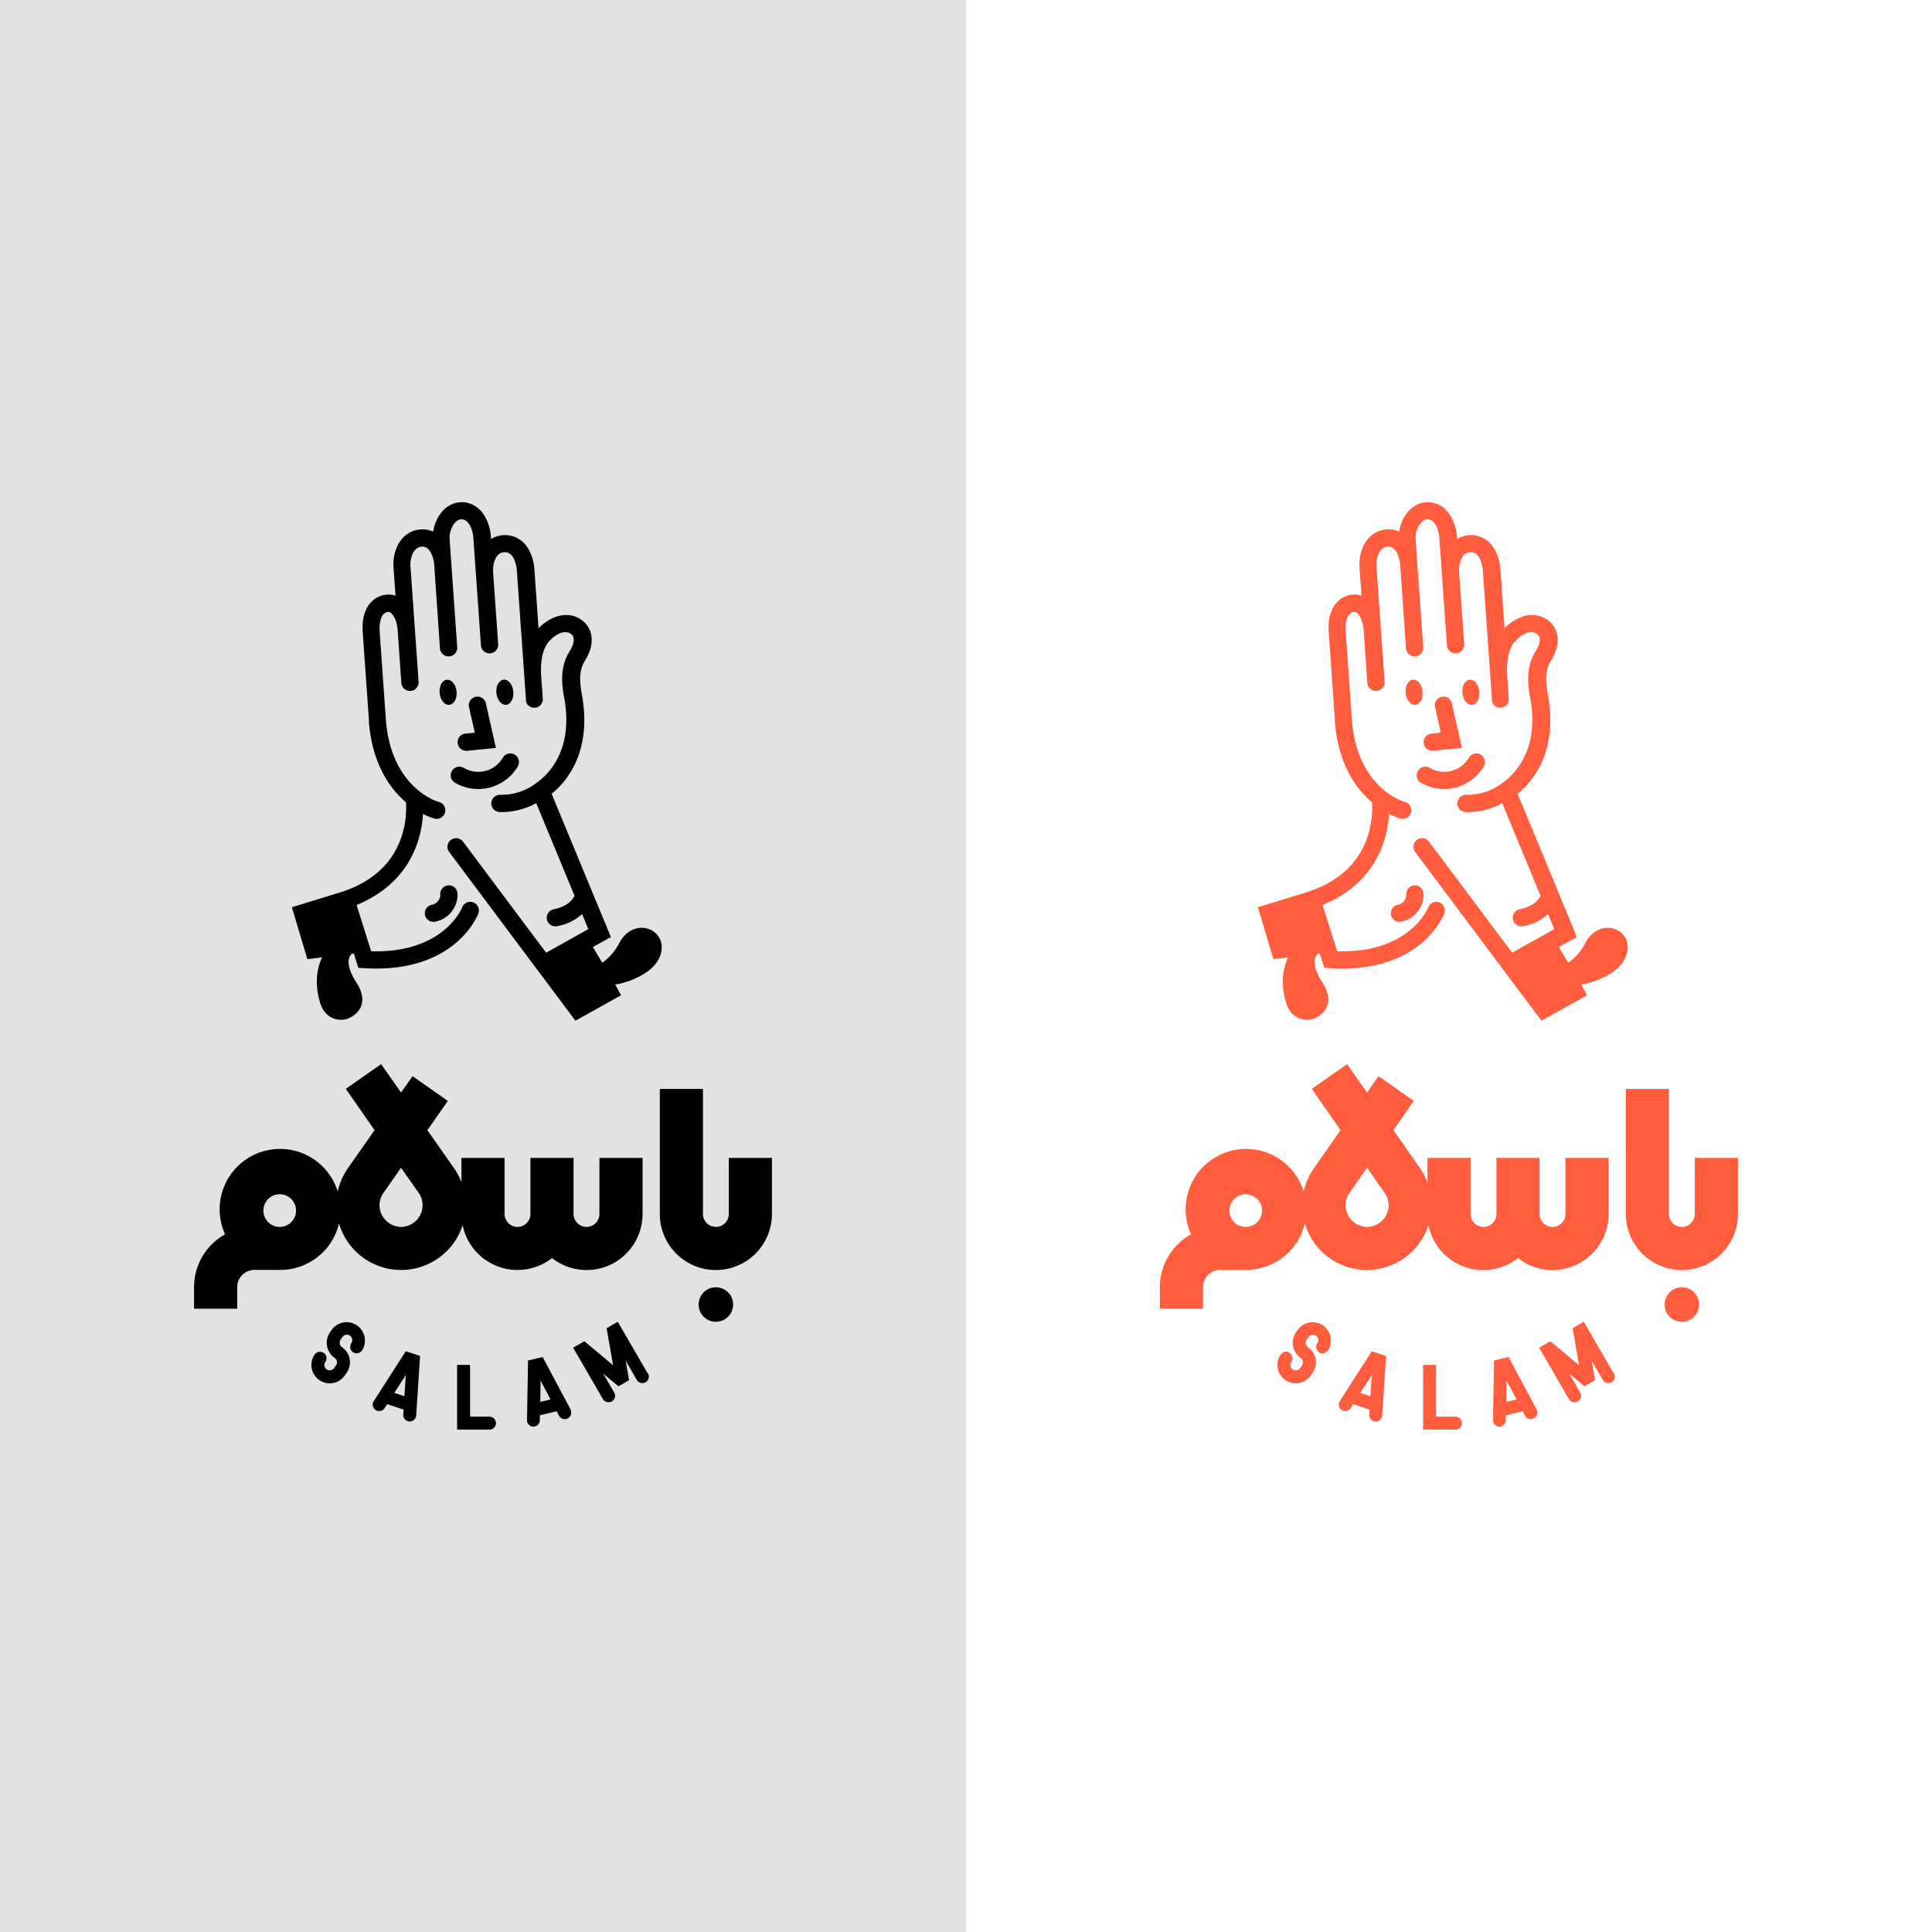 <svg xmlns="http://www.w3.org/2000/svg" viewBox="0 0 672 672"><defs><style>.cls-1{fill:#e2e2e2;}.cls-2{fill:#ff5d3e;}</style></defs><g id="Layer_3" data-name="Layer 3"><rect class="cls-1" width="336" height="672"/></g><g id="Layer_1" data-name="Layer 1"><path d="M229.35,326.25c-2.79-4.83-10.21-5.1-13.87,1.61a18.82,18.82,0,0,1-6,7l-3.26-5.45,6.26-3.49-20.61-49.83a29.62,29.62,0,0,0,3.07-2.86c4.91-5.37,10.21-15,7.62-30.69-.89-4.75-1.44-9,.87-12.68,4.18-6.68,2.15-11.7-.85-14-5.5-4.14-11.76-.94-15.26,2.66l-1.44-20.45c-.29-4.12-1.84-7.68-4.25-9.76a9.3,9.3,0,0,0-10.82-.83l-.06-.84c-.28-4-1.94-7.73-4.42-9.84a8.7,8.7,0,0,0-6.56-2.07c-5,.46-8.33,5.18-9.1,10.19a8.73,8.73,0,0,0-4.55-.75c-6.64.63-9.67,7.19-9.24,13.34l.69,9.7a7.09,7.09,0,0,0-3.21-.37c-5.5.61-8.72,5.71-8.2,13l2.16,30.61h0l0,.61a1.13,1.13,0,0,0,0,.18c1.23,14.61,7.3,23.07,12.9,27.81a31.92,31.92,0,0,1-1.25,11c-2.61,8.8-8.74,15.24-18.11,19.1l-2.51.94-17.83,5.47,5.4,18.06,5.1-.62c-1.55,3.32-2.77,8.52-.75,15.56,1.79,6.25,7.27,7,10.34,5.47,4.06-2,6.24-6.24,2.44-12.13-4.06-6.31-2.84-9.07-1.66-10.18l.68-.08,1.56,5,2.06.12c1.43.09,2.8.13,4.14.13,28,0,35.23-18.34,35.54-19.15a3,3,0,1,0-5.62-2.11c-.06.16-6.33,16-31.65,15.24l-2.44-7.75-2.63-8.34h0c18.92-7.79,22.6-23.19,23.11-31.68a21.27,21.27,0,0,0,4.1,1.66,2.88,2.88,0,0,0,.65.07,3,3,0,0,0,.64-5.93c-.17,0-16.63-4.72-18.33-28.82l-2.16-30.61c0-.64-.34-6.25,2.89-6.61a1.34,1.34,0,0,1,1.11.38c1.16,1,2.08,3.34,2.26,5.79l1.3,18.51a3,3,0,0,0,6-.42l-1.08-15.3h0l-1.74-24.67c-.19-2.63.68-6.65,3.81-7a2.73,2.73,0,0,1,2.14.65c1.23,1,2.13,3.28,2.3,5.71,0,0,0,0,0,0l2,29a3,3,0,0,0,3,2.79h.22a3,3,0,0,0,2.78-3.21l-2.64-37.44c-.23-3.25,1.69-6.75,3.8-7a2.69,2.69,0,0,1,2.12.67c1.25,1.06,2.16,3.29,2.33,5.7l2.64,37.44a3,3,0,0,0,6-.42l-1.76-24.92v-.1c-.18-2.56.68-6.72,3.75-6.94a3,3,0,0,1,2.31.71c1.18,1,2,3.19,2.19,5.65l2.64,37.33h0v.05l.54,7.57a1.88,1.88,0,0,0,0,.33,1.55,1.55,0,0,0,0,.21,2.64,2.64,0,0,0,.17.47s0,0,0,.06a3,3,0,0,0,2.21,1.67l.15,0c.11,0,.23,0,.35,0h.21a2.34,2.34,0,0,0,.26,0l.3-.05.27-.1.28-.11.24-.15a2.07,2.07,0,0,0,.25-.15c.08-.06.14-.13.21-.19a2.08,2.08,0,0,0,.21-.21,1.12,1.12,0,0,0,.17-.21,2.2,2.2,0,0,0,.17-.25,2,2,0,0,0,.13-.25c0-.09.09-.18.12-.27s0-.19.08-.29a2.3,2.3,0,0,0,.06-.28,1.67,1.67,0,0,0,0-.32,1.94,1.94,0,0,0,0-.24c-.06-1.24-.26-4-.42-6l-.12-1.72v0c-.36-5.22.46-9.32,2.37-11.85.92-1.21,5-5.24,8.09-2.9,1.33,1,1.09,3.24-.62,6-3.75,6-2.51,12.6-1.7,16.91,2.19,13.21-2.13,21.21-6.14,25.6a23.52,23.52,0,0,1-3.72,3.28,2.85,2.85,0,0,0-.59.42,19.85,19.85,0,0,1-11.81,3.65,3,3,0,1,0-.45,6c.46,0,.92,0,1.39,0a25,25,0,0,0,11.45-3.09l13.32,32.22c-.54,1.14-2.28,3.69-7.16,4.67a3,3,0,1,0,1.18,5.88,17,17,0,0,0,8.6-4.21l2.17,5.24-1.74,1h0l-7.93,4.42-5,2.8-28.91-38.63a3,3,0,0,0-4.81,3.6l28.43,38h0l15.49,20.68,15.87-8.85L214,342.46a27.81,27.81,0,0,0,10.67-4.16C230.79,334.15,230.85,328.85,229.35,326.25Z"/><path d="M153.14,311a3.59,3.59,0,0,1-2.92,3.7,3,3,0,0,0,.53,5.95,2.56,2.56,0,0,0,.55-.05,9.61,9.61,0,0,0,7.84-9.7,3,3,0,0,0-3-2.95A3,3,0,0,0,153.14,311Z"/><path d="M155.1,236.48c-1.59.42-2.53,2.7-2.11,5.08s2,4,3.64,3.53,2.53-2.71,2.11-5.08S156.68,236.05,155.1,236.48Z"/><path d="M176.38,245.09c1.58-.43,2.53-2.71,2.1-5.08s-2-4-3.64-3.53-2.53,2.7-2.1,5.08S174.79,245.52,176.38,245.09Z"/><path d="M159.19,258.45a3,3,0,0,0,3,2.7h.3l10-1L169,244.65a3,3,0,0,0-5.86,1.3l2,8.89-3.28.33A3,3,0,0,0,159.19,258.45Z"/><path d="M157.19,268.15a3,3,0,0,0,1.06,4.11,16,16,0,0,0,21.84-5.66,3,3,0,0,0-5.18-3.05,9.94,9.94,0,0,1-13.62,3.53A3,3,0,0,0,157.19,268.15Z"/><path d="M198.48,490.28,188.75,472l-5.08,1.22-.36,20.72a2.25,2.25,0,0,0,2.21,2.29h0a2.26,2.26,0,0,0,2.25-2.21l0-1.74,5.85-1.41.82,1.54a2.25,2.25,0,0,0,4-2.11Zm-10.56-2.67.12-7.37,3.47,6.51Z"/><path d="M225.21,477.58l-10.34-17.85L211,462l2.25,12.86-10-8.34-3.89,2.26,10.34,17.84a2.25,2.25,0,0,0,2,1.12,2.33,2.33,0,0,0,1.13-.3,2.25,2.25,0,0,0,.81-3.08l-3.8-6.55,5.29,4.39,3.68-2.13-1.18-6.78,3.8,6.56a2.25,2.25,0,1,0,3.89-2.25Z"/><path d="M170.25,492.75H163.5v-18H159v22.5h11.25a2.25,2.25,0,0,0,0-4.5Z"/><path d="M141.14,470l-11.2,17.44a2.25,2.25,0,0,0,3.78,2.43l.95-1.47,5.71,1.88-.11,1.74a2.26,2.26,0,0,0,2.1,2.4h.15a2.25,2.25,0,0,0,2.24-2.1l1.35-20.68Zm-4,14.49,4-6.2-.47,7.35Z"/><path d="M114.69,481.15a6.37,6.37,0,0,1-5.24-10,2.25,2.25,0,0,1,3.71,2.55,1.87,1.87,0,1,0,3.08,2.13l.64-.93a1.87,1.87,0,0,0-.48-2.6,6.38,6.38,0,0,1-1.63-8.87l.64-.93a6.38,6.38,0,0,1,10.5,7.24,2.25,2.25,0,1,1-3.71-2.55,1.87,1.87,0,0,0,.3-1.41,1.82,1.82,0,0,0-.78-1.2,1.79,1.79,0,0,0-1.4-.3,1.82,1.82,0,0,0-1.2.78l-.64.92a1.86,1.86,0,0,0-.3,1.41,1.82,1.82,0,0,0,.78,1.2,6.39,6.39,0,0,1,1.63,8.87l-.64.92A6.36,6.36,0,0,1,114.69,481.15Z"/><circle cx="249" cy="453.75" r="6"/><path d="M253.5,402.75v19.5a4.5,4.5,0,0,1-9,0v-43.5h-15v43.5a19.5,19.5,0,0,0,39,0v-19.5Z"/><path d="M208.5,422.25a4.5,4.5,0,0,1-9,0v-19.5h-15v19.5a4.5,4.5,0,0,1-9,0v-19.5h-15v8.44a22.57,22.57,0,0,0-2.57-4.85h0l-9.27-13.24,7.11-10.17-12.28-8.6-4,5.69-6.93-9.89-12.28,8.6,10,14.37-9.27,13.24h0a22.54,22.54,0,0,0-3.54,8.1,21,21,0,1,0-39.18,14.89A21,21,0,0,0,67.5,447.71v7.5h15v-7.5a6,6,0,0,1,6-6h8.16c.28,0,.56,0,.84,0a21,21,0,0,0,20.42-16.18,22.49,22.49,0,0,0,43,.61A19.47,19.47,0,0,0,192,437.59a19.47,19.47,0,0,0,31.5-15.34v-19.5h-15Zm-111,4.5v0h-.42a5.68,5.68,0,1,1,.42,0Zm42,0a7.6,7.6,0,0,1-7.5-7.5,7.44,7.44,0,0,1,1.36-4.3l6.14-8.78,6.14,8.78a7.44,7.44,0,0,1,1.36,4.3A7.6,7.6,0,0,1,139.5,426.75Z"/><path class="cls-2" d="M565.35,326.25c-2.79-4.83-10.21-5.1-13.87,1.61a18.82,18.82,0,0,1-6,7l-3.26-5.45,6.26-3.49-20.61-49.83a29.62,29.62,0,0,0,3.07-2.86c4.91-5.37,10.21-15,7.62-30.69-.89-4.75-1.44-9,.87-12.68,4.18-6.68,2.15-11.7-.85-14-5.5-4.14-11.76-.94-15.26,2.66l-1.44-20.45c-.29-4.12-1.84-7.68-4.25-9.76a9.3,9.3,0,0,0-10.82-.83l-.06-.84c-.28-4-1.94-7.73-4.42-9.84a8.7,8.7,0,0,0-6.56-2.07c-5,.46-8.33,5.18-9.1,10.19a8.73,8.73,0,0,0-4.55-.75c-6.64.63-9.67,7.19-9.24,13.34l.69,9.7a7.09,7.09,0,0,0-3.21-.37c-5.5.61-8.72,5.71-8.2,13l2.16,30.61h0l0,.61a1.13,1.13,0,0,0,0,.18c1.23,14.61,7.3,23.07,12.9,27.81a31.92,31.92,0,0,1-1.25,11c-2.61,8.8-8.74,15.24-18.11,19.1l-2.51.94-17.83,5.47,5.4,18.06,5.1-.62c-1.55,3.32-2.77,8.52-.75,15.56,1.79,6.25,7.27,7,10.34,5.47,4.06-2,6.24-6.24,2.44-12.13-4.06-6.31-2.84-9.07-1.66-10.18l.68-.08,1.56,5,2.06.12c1.43.09,2.8.13,4.14.13,28,0,35.23-18.34,35.54-19.15a3,3,0,1,0-5.62-2.11c-.06.16-6.33,16-31.65,15.24l-2.44-7.75-2.63-8.34h0c18.92-7.79,22.6-23.19,23.11-31.68a21.27,21.27,0,0,0,4.1,1.66,2.88,2.88,0,0,0,.65.07,3,3,0,0,0,.64-5.93c-.17,0-16.63-4.72-18.33-28.82l-2.16-30.61c0-.64-.34-6.25,2.89-6.61a1.34,1.34,0,0,1,1.11.38c1.16,1,2.08,3.34,2.26,5.79l1.3,18.51a3,3,0,0,0,6-.42l-1.08-15.3h0l-1.74-24.67c-.19-2.63.68-6.65,3.81-7a2.73,2.73,0,0,1,2.14.65c1.23,1,2.13,3.28,2.3,5.71,0,0,0,0,0,0l2,29a3,3,0,0,0,3,2.79h.22a3,3,0,0,0,2.78-3.21l-2.64-37.44c-.23-3.25,1.69-6.75,3.8-7a2.69,2.69,0,0,1,2.12.67c1.25,1.06,2.16,3.29,2.33,5.7l2.64,37.44a3,3,0,0,0,6-.42l-1.76-24.92v-.1c-.18-2.56.68-6.72,3.75-6.94a3,3,0,0,1,2.31.71c1.18,1,2,3.19,2.19,5.65l2.64,37.33h0v.05l.54,7.57a1.88,1.88,0,0,0,0,.33,1.55,1.55,0,0,0,0,.21,2.64,2.64,0,0,0,.17.47s0,0,0,.06a3,3,0,0,0,2.21,1.67l.15,0c.11,0,.23,0,.35,0h.21a2.34,2.34,0,0,0,.26,0l.3-.05.27-.1.28-.11c.08,0,.16-.1.24-.15a2.07,2.07,0,0,0,.25-.15c.08-.06.14-.13.21-.19a2.08,2.08,0,0,0,.21-.21,1.12,1.12,0,0,0,.17-.21,2.2,2.2,0,0,0,.17-.25,2,2,0,0,0,.13-.25c0-.09.09-.18.12-.27s.05-.19.08-.29a2.3,2.3,0,0,0,.06-.28,1.67,1.67,0,0,0,0-.32,1.94,1.94,0,0,0,0-.24c-.06-1.24-.26-4-.42-6l-.12-1.72v0c-.36-5.22.46-9.32,2.37-11.85.92-1.21,5-5.24,8.09-2.9,1.33,1,1.09,3.24-.62,6-3.75,6-2.51,12.6-1.7,16.91,2.19,13.21-2.13,21.21-6.14,25.6a23.52,23.52,0,0,1-3.72,3.28,2.85,2.85,0,0,0-.59.42,19.85,19.85,0,0,1-11.81,3.65,3,3,0,1,0-.45,6c.46,0,.92,0,1.39,0a25,25,0,0,0,11.45-3.09l13.32,32.22c-.54,1.14-2.28,3.69-7.16,4.67a3,3,0,1,0,1.18,5.88,17,17,0,0,0,8.6-4.21l2.17,5.24-1.74,1h0l-7.93,4.42-5,2.8-28.91-38.63a3,3,0,0,0-4.81,3.6l28.43,38h0l15.49,20.68,15.87-8.85L550,342.46a27.81,27.81,0,0,0,10.67-4.16C566.79,334.15,566.85,328.85,565.35,326.25Z"/><path class="cls-2" d="M489.14,311a3.59,3.59,0,0,1-2.92,3.7,3,3,0,0,0,.53,5.95,2.56,2.56,0,0,0,.55-.05,9.61,9.61,0,0,0,7.84-9.7,3,3,0,0,0-3.05-2.95A3,3,0,0,0,489.14,311Z"/><path class="cls-2" d="M491.1,236.48c-1.59.42-2.53,2.7-2.11,5.08s2.05,4,3.64,3.53,2.53-2.71,2.11-5.08S492.68,236.05,491.1,236.48Z"/><path class="cls-2" d="M512.38,245.09c1.58-.43,2.53-2.71,2.1-5.08s-2.05-4-3.64-3.53-2.53,2.7-2.1,5.08S510.79,245.52,512.38,245.09Z"/><path class="cls-2" d="M495.19,258.45a3,3,0,0,0,3,2.7h.3l10-1L505,244.65a3,3,0,1,0-5.86,1.3l2,8.89-3.28.33A3,3,0,0,0,495.19,258.45Z"/><path class="cls-2" d="M493.19,268.15a3,3,0,0,0,1.06,4.11,16,16,0,0,0,21.84-5.66,3,3,0,0,0-5.18-3.05,9.94,9.94,0,0,1-13.62,3.53A3,3,0,0,0,493.19,268.15Z"/><path class="cls-2" d="M534.48,490.28,524.75,472l-5.08,1.22-.36,20.72a2.25,2.25,0,0,0,2.21,2.29h0a2.26,2.26,0,0,0,2.25-2.21l0-1.74,5.85-1.41.82,1.54a2.25,2.25,0,1,0,4-2.11Zm-10.56-2.67.12-7.37,3.47,6.51Z"/><path class="cls-2" d="M561.21,477.58l-10.34-17.85L547,462l2.25,12.86-10-8.34-3.89,2.26,10.34,17.84a2.25,2.25,0,0,0,2,1.12,2.33,2.33,0,0,0,1.13-.3,2.25,2.25,0,0,0,.81-3.08l-3.8-6.55,5.29,4.39,3.68-2.13-1.18-6.78,3.8,6.56a2.25,2.25,0,1,0,3.89-2.25Z"/><path class="cls-2" d="M506.25,492.75H499.5v-18H495v22.5h11.25a2.25,2.25,0,0,0,0-4.5Z"/><path class="cls-2" d="M477.14,470l-11.2,17.44a2.25,2.25,0,0,0,3.78,2.43l.95-1.47,5.71,1.88-.11,1.74a2.26,2.26,0,0,0,2.1,2.4h.15a2.25,2.25,0,0,0,2.24-2.1l1.35-20.68Zm-4,14.49,4-6.2-.47,7.35Z"/><path class="cls-2" d="M450.69,481.15a6.37,6.37,0,0,1-5.24-10,2.25,2.25,0,0,1,3.71,2.55,1.87,1.87,0,1,0,3.08,2.13l.64-.93a1.87,1.87,0,0,0-.48-2.6,6.38,6.38,0,0,1-1.63-8.87l.64-.93a6.38,6.38,0,0,1,10.5,7.24,2.25,2.25,0,1,1-3.71-2.55,1.87,1.87,0,0,0,.3-1.41,1.82,1.82,0,0,0-.78-1.2,1.79,1.79,0,0,0-1.4-.3,1.82,1.82,0,0,0-1.2.78l-.64.92a1.86,1.86,0,0,0-.3,1.41,1.82,1.82,0,0,0,.78,1.2,6.39,6.39,0,0,1,1.63,8.87l-.64.92A6.36,6.36,0,0,1,450.69,481.15Z"/><circle class="cls-2" cx="585" cy="453.75" r="6"/><path class="cls-2" d="M589.5,402.75v19.5a4.5,4.5,0,0,1-9,0v-43.5h-15v43.5a19.5,19.5,0,0,0,39,0v-19.5Z"/><path class="cls-2" d="M544.5,422.25a4.5,4.5,0,0,1-9,0v-19.5h-15v19.5a4.5,4.5,0,0,1-9,0v-19.5h-15v8.44a22.57,22.57,0,0,0-2.57-4.85h0l-9.27-13.24,7.11-10.17-12.28-8.6-4,5.69-6.93-9.89-12.28,8.6,10,14.37-9.27,13.24h0a22.54,22.54,0,0,0-3.54,8.1,21,21,0,1,0-39.18,14.89,21,21,0,0,0-10.85,18.38v7.5h15v-7.5a6,6,0,0,1,6-6h8.16c.28,0,.56,0,.84,0a21,21,0,0,0,20.42-16.18,22.49,22.49,0,0,0,43,.61A19.47,19.47,0,0,0,528,437.59a19.47,19.47,0,0,0,31.5-15.34v-19.5h-15Zm-111,4.5v0h-.42a5.68,5.68,0,1,1,.42,0Zm42,0a7.6,7.6,0,0,1-7.5-7.5,7.44,7.44,0,0,1,1.36-4.3l6.14-8.78,6.14,8.78a7.44,7.44,0,0,1,1.36,4.3A7.6,7.6,0,0,1,475.5,426.75Z"/></g></svg>